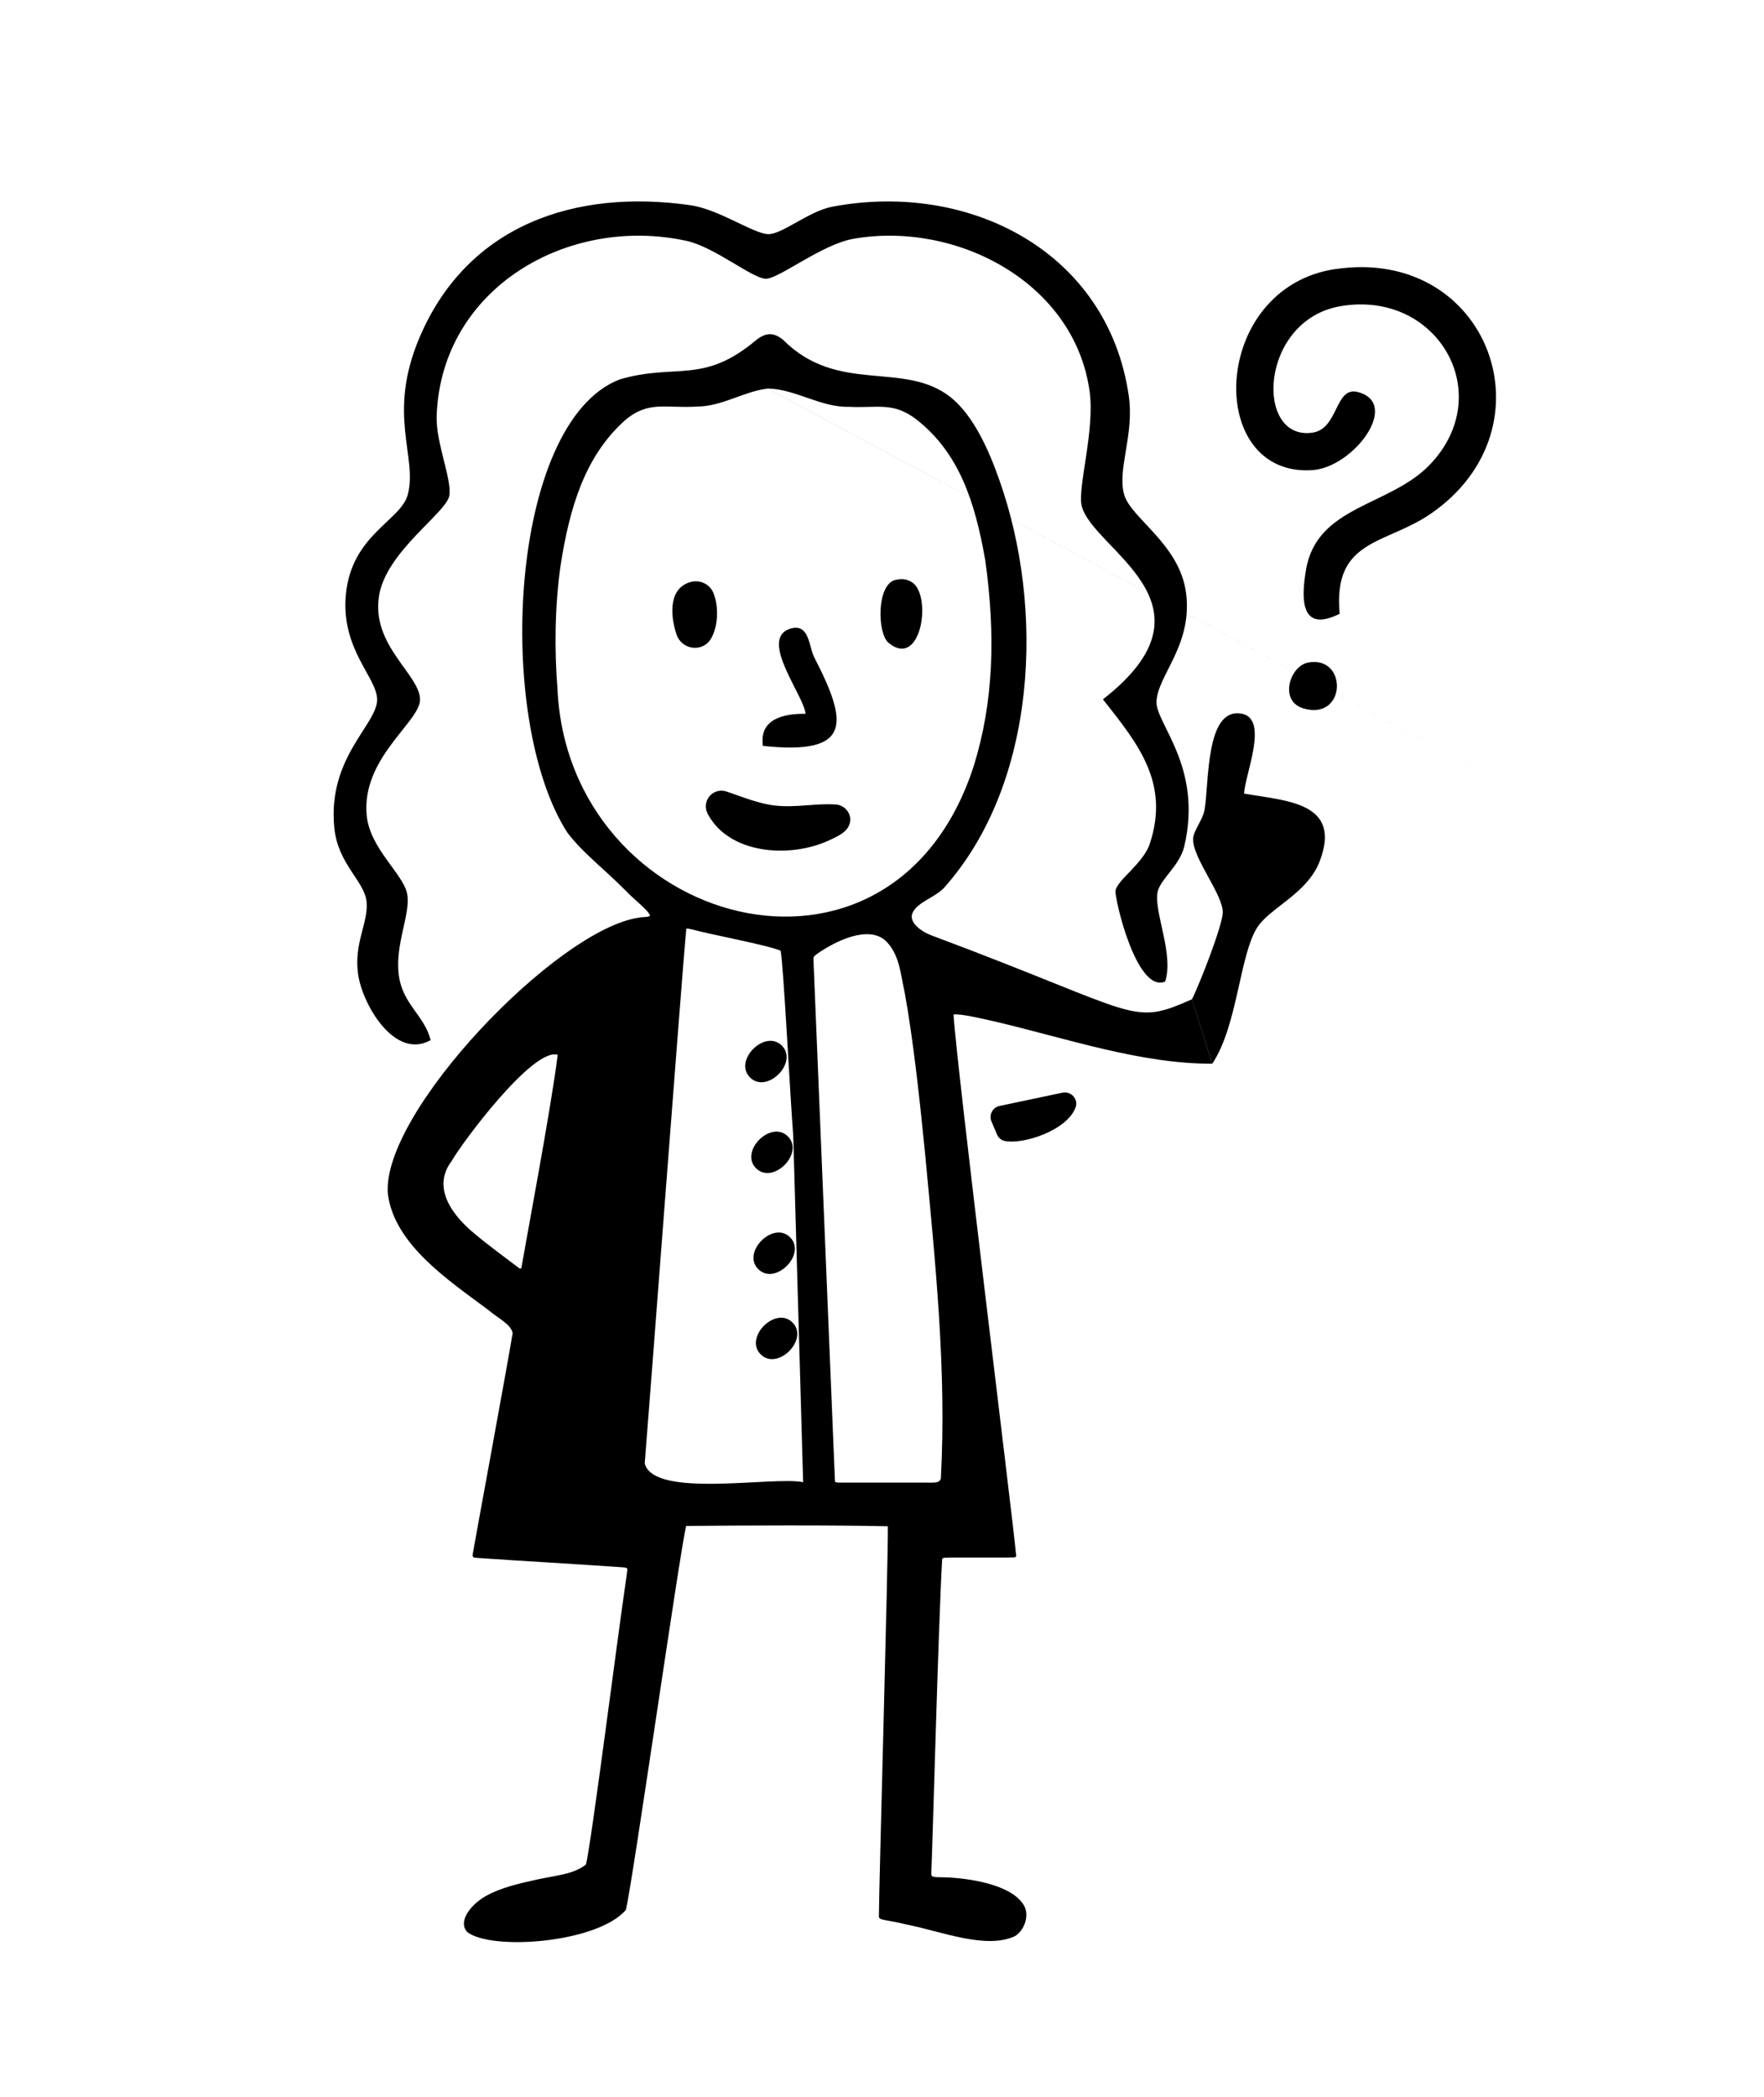 <?xml version="1.0" encoding="UTF-8"?>
<svg id="Layer_1" data-name="Layer 1" xmlns="http://www.w3.org/2000/svg" viewBox="0 0 331.39 393.89">
  <path d="M218.88,184.35c-5.39,2.2-9.47-15.53-9.32-17.03.21-1.96,5.23-5.17,6.44-8.85,3.79-11.46-2.19-18.76-8.8-27.13,23.11-18-2.07-28.13-4-36.38-.79-3.38,2.51-14.12,1.5-21.44-2.84-20.54-25.1-32.03-44.34-28.68-5.97,1.04-14,7.51-16.48,7.51s-9.63-5.96-14.89-7.11c-22.25-4.87-46.08,8.85-46.96,32.82-.19,5.07,2.94,12.06,2.37,15.07-.61,3.23-11.83,10.44-13.19,18.74-1.53,9.35,7.69,14.82,7.7,19.52,0,4.19-11.06,10.97-10.02,21.76.6,6.21,6.83,10.94,7.59,14.67s-2.35,9.47-1.55,15.38c.74,5.47,4.76,7.41,5.97,12.14-6.77,3.81-12.89-6.77-13.65-12.52s1.94-9.48,1.62-13.4-5.42-7.08-6.08-14.05c-1.25-13.19,8.08-19.31,8.06-23.99-.02-4.16-6.86-9.45-5.87-19.77,1.07-11.18,10.33-13.84,11.62-18.7,1.9-7.17-3.99-15.01,2.24-29.59,9.03-21.14,29.27-27.87,50.87-24.78,5.3.76,11.71,5.27,14.52,5.43,2.62.15,7.65-4.3,12.12-5.15,25.73-4.86,51.75,8.43,55.7,35.48,1.08,7.42-2.23,13.87-.85,18.62,1.29,4.47,10.54,9.34,11.64,18.64,1.14,9.68-5.31,15.18-5.58,20.16-.23,4.1,8.75,12.23,5.22,27.23-.86,3.66-4.63,6.26-5.04,8.69-.63,3.75,3.14,11.71,1.44,16.71Z"/>
  <path d="M202.06,207.98c-1.6,4.35-9.89,7.01-13.31,6.3-.66-.14-1.2-.62-1.46-1.24l-1.03-2.43c-.52-1.23.21-2.63,1.52-2.91l11.82-2.49c1.62-.34,3.03,1.22,2.46,2.77Z"/>
  <path d="M146.88,196.37c3.17,3.17-2.81,9.15-5.98,5.98s2.81-9.15,5.98-5.98Z"/>
  <path d="M148.88,248.37c3.17,3.17-2.81,9.15-5.98,5.98s2.81-9.15,5.98-5.98Z"/>
  <path d="M148.43,232.37c3.17,3.17-2.81,9.15-5.98,5.98s2.81-9.15,5.98-5.98Z"/>
  <path d="M148.01,213.42c3.17,3.17-2.81,9.15-5.98,5.98s2.81-9.15,5.98-5.98Z"/>
  <path d="M157.06,151.09c1.72.14,3.02,1.81,2.59,3.48-.4,1.57-1.85,2.32-4.05,3.32-7.39,3.35-18.69,2.48-22.65-5.05-.55-1.04-.45-2.3.27-3.22h0c.76-.97,2.05-1.38,3.23-.98,2.97,1,6.06,2.29,9.08,2.64,4.01.46,7.86-.48,11.54-.18Z"/>
  <path d="M127.09,119.15c-1.33-4.04-1.31-8.85,2.75-9.87,1.71-.43,3.51.44,4.18,2.07,1.02,2.47.94,6.31-.49,8.65-1.59,2.6-5.49,2.04-6.44-.86Z"/>
  <path d="M168.13,108.94c1.05-.29,2.04-.26,3,.3,4.08,2.05,2.07,16.61-4.19,11.5-2.16-1.77-2.27-10.85,1.19-11.81Z"/>
  <path d="M151.32,134.06c-3.72-.07-8.76.77-8,6.02,16.9,1.81,15.97-4.39,9.61-16.7-.97-1.88-.86-6.55-4.59-5.27-5.81,2,2.84,12.72,2.98,15.95Z"/>
  <path d="M250.87,50.54c28.76-4.29,41.41,29.73,17.95,45.92-8.52,5.88-18.45,4.68-17.15,18.81-7.28,3.63-7.3-2.58-6.31-8.32,2.07-12.04,15.75-11.84,23.26-19.69,12.74-13.3,1.42-32.87-16.78-29.76-15.27,2.61-16.21,25.32-5.3,23.76,5-.71,4.17-8.8,8.57-7.63,8.11,2.15-.83,14.12-8.53,14.66-20.27,1.41-19.24-34.25,4.27-37.76Z"/>
  <path d="M245.75,124.43c7.47-1.39,7.24,11.03-.92,8.6-4.59-1.37-2.54-7.96.92-8.6Z"/>
  <g>
    <path d="M227.74,199.76c-13.35.1-27.75-4.85-40.7-7.88-2.39-.54-6.65-1.57-7.91-1.34.67,10.49,11.15,94.71,11.76,101.51.2.67-.96.38-1.53.47-2.37,0-8.83,0-11.03,0-.48.07-1-.07-1.33.22-.74,13.02-1.77,53.11-2.05,59.24.02.22.09.35.28.44.33.15,1.1.12,2.29.15,4.25.13,12.59,1.27,14.87,5.33,1.07,1.89,0,4.7-1.75,5.73-5.42,2.51-13.78-.9-20.15-2.16-2.12-.53-4.07-.8-4.81-1-.38-.11-.53-.25-.57-.48.01-5.53,1.8-68.24,1.68-73.35-10.17-.24-27.68-.16-37.87-.06h-.02c-1.17,4.69-9.93,66.07-11.31,72.1-5.35,6.23-25.28,7.73-29.85,4.14-1.62-1.86.37-4.62,2.73-6.24,2.44-1.64,5.81-2.57,9.08-3.29,4.32-1.09,7.97-1.08,10.54-3.14,1.12-4.86,5.99-43.23,7.5-53.34.05-.4.12-.8.16-1.18.16-1.33.4-1.21-1.73-1.35-6.96-.49-18.9-1.18-25.96-1.67-.87-.11-1.26.07-1.28-.58.6-3.52,6.53-35.57,7.53-41.67-.37-1.71-2.48-2.58-4.61-4.37-7.37-5.51-17.58-12.21-18.83-21.72-1.36-15.18,31.7-49.7,47.13-51.93.48-.16,2.02-.03,2.1-.41-.21-.91-3.29-3.28-4.42-4.53-4.57-4.59-8.04-7.06-11.08-11.01-13.77-21.38-10.99-77.11,9.81-85.13,10.57-3.12,15.68,1.06,25.73-7.47,1.8-1.34,3.16-1.41,4.94,0,10.34,10.4,22.73,3.85,31.52,10.82,4.36,3.5,7.23,10.11,9.09,15.4,8.63,24.17,7.2,57.06-10.36,76.75-1.87,1.9-4.85,2.61-5.85,4.59-.97,1.92,1.85,3.76,3.72,4.4,39.28,14.68,37.08,17.08,48.72,11.92M290.83,151.65,144.17,72.98c-4.43.53-8.58,3.37-13.21,3.37-5.83.39-9.12-1.19-13.54,2.58-7.58,6.76-10.42,16.49-12.1,27.2-1.13,7.96-1.16,16.11-.6,23.08,1.89,44.88,62.88,62.05,78.21,14.65,3.73-11.97,4.13-24.61,2.15-38.72-1.96-11.12-4.96-20.13-12.95-26.39-4.38-3.33-7.24-2.07-12.64-2.35-5.28.14-10.02-3.3-15.15-3.43h-.17ZM149.02,213.27c-.59-7.32-1.81-31.89-2.37-34.73-2.58-1.08-13.22-3.04-16.6-3.98-.76-.17-1.03-.22-1.12-.14-.58,5.5-7.3,94.51-7.81,100.42,1.68,6.64,24.19,2.35,29.76,3.52M176.75,277.7c1.11-20.34-1.06-40.78-2.96-61.05-.94-9.51-2.25-21.69-3.84-30.28-.77-3.38-.95-7.25-3.65-9.76-3.23-2.81-9.2.02-12.8,2.53-.52.43-.68.51-.69.91.23,5.68,2.96,71.8,3.79,91.87.08,2.04.16,3.86.24,5.81.08.75-.32.71,2.01.71,4.75.01,10.3,0,14.95,0,1.68,0,2.6.12,2.91-.65l.04-.1ZM104.74,198.09c-4.65-1.37-18,16.59-19.87,19.93-3.86,5.06.17,10.34,4.46,13.82,2.35,1.98,6.03,4.67,8.13,6.28.25.15.39.17.48.05.76-4.54,5.62-30.23,6.83-40.05l-.03-.03Z"/>
    <path d="M223.91,187.69c1.4-2.73,5.72-13.78,5.8-16.28.11-3.35-5.7-10.28-5.57-13.88.05-1.51,1.84-3.6,2.15-5.43.88-5.22.17-19.22,6.91-18.08,5.3.89.65,11.48.52,15.02,8,1.4,18.44,1.62,14.2,12.72-2.29,6-9.26,8.69-11.66,12.31-3.4,5.13-3.73,18.55-8.52,25.7"/>
  </g>
</svg>